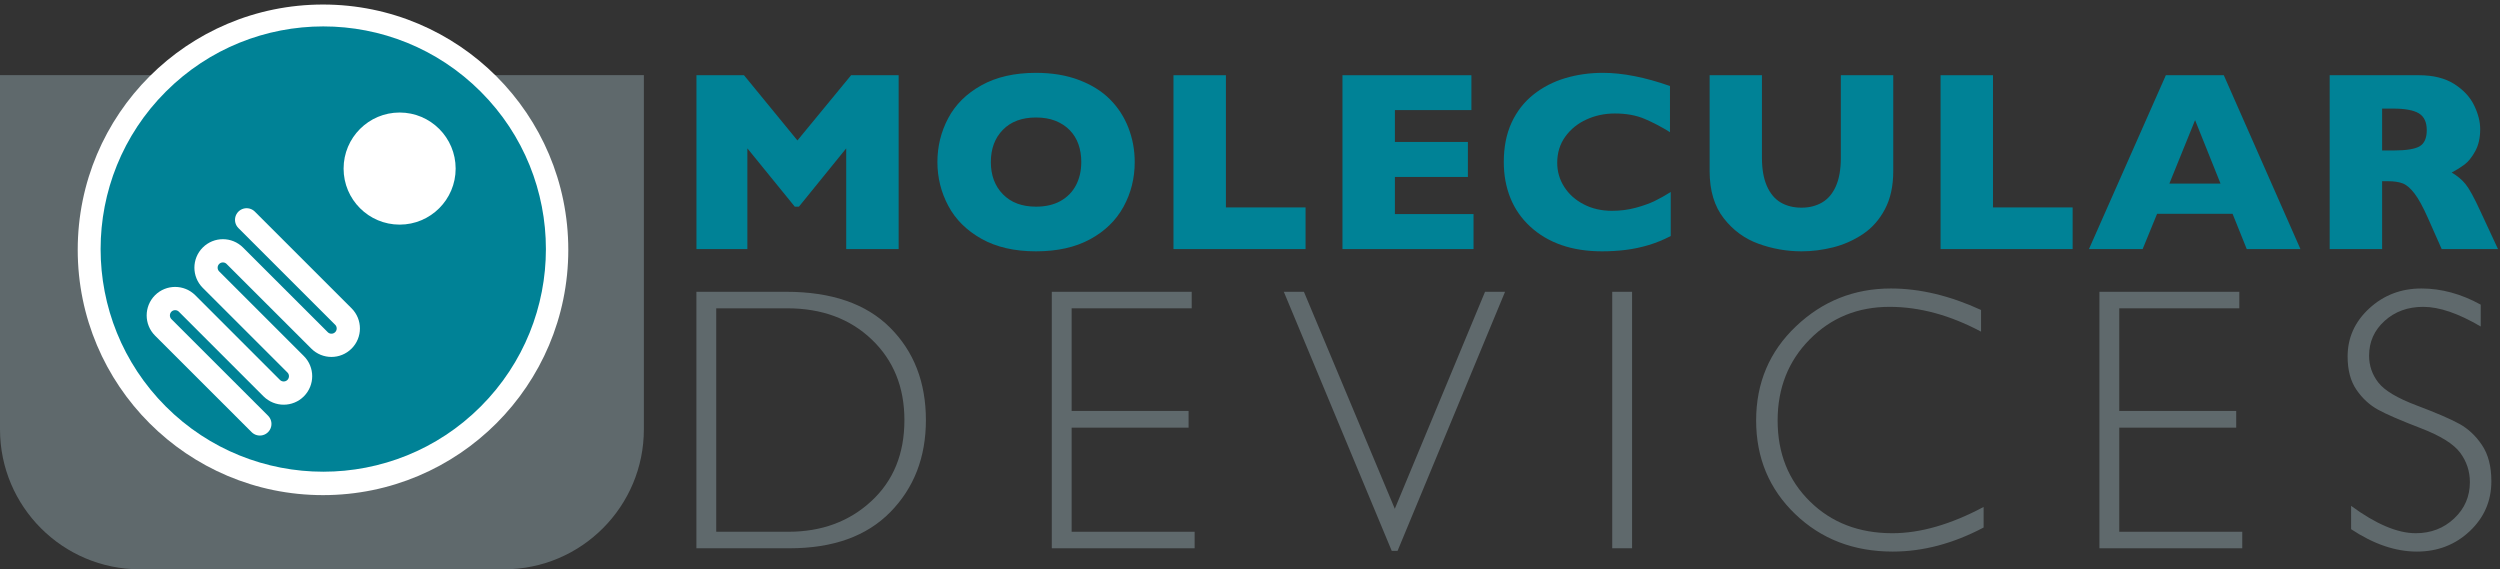 <?xml version="1.0" encoding="UTF-8" standalone="no"?>
<svg width="404px" height="92px" viewBox="0 0 404 92" version="1.1" xmlns="http://www.w3.org/2000/svg" xmlns:xlink="http://www.w3.org/1999/xlink">
    <rect x="0" y="0" width="404" height="92" fill="#333333" stroke="none"/>
    <!-- Generator: Sketch 3.6.1 (26313) - http://www.bohemiancoding.com/sketch -->
    <title>md-logo</title>
    <desc>Created with Sketch.</desc>
    <defs/>
    <g id="Page-1" stroke="none" stroke-width="1" fill="none" fill-rule="evenodd">
        <g id="Group">
            <path d="M145.22,40.249 L136.748,40.249 L136.748,23.974 L129.106,33.397 L128.437,33.397 L120.775,23.974 L120.775,40.249 L112.546,40.249 L112.546,12.156 L120.229,12.156 L128.863,22.696 L137.538,12.156 L145.22,12.156 L145.22,40.249" id="Fill-1" fill="#008296"/>
            <path d="M174.735,26.183 C174.735,25.128 174.579,24.165 174.269,23.294 C173.958,22.423 173.488,21.666 172.86,21.024 C172.231,20.382 171.464,19.882 170.56,19.524 C169.654,19.166 168.606,18.987 167.417,18.987 C165.147,18.987 163.364,19.649 162.067,20.974 C160.77,22.298 160.121,24.034 160.121,26.183 C160.121,28.331 160.772,30.071 162.077,31.401 C163.381,32.733 165.161,33.397 167.417,33.397 C168.972,33.397 170.296,33.091 171.391,32.476 C172.485,31.861 173.316,31.01 173.883,29.922 C174.451,28.835 174.735,27.588 174.735,26.183 L174.735,26.183 Z M183.37,26.183 C183.37,28.804 182.765,31.216 181.555,33.419 C180.346,35.621 178.545,37.37 176.154,38.668 C173.762,39.966 170.85,40.614 167.417,40.614 C163.945,40.614 161.006,39.939 158.601,38.587 C156.195,37.235 154.408,35.459 153.24,33.257 C152.071,31.054 151.486,28.696 151.486,26.183 C151.486,23.655 152.067,21.294 153.229,19.099 C154.392,16.903 156.179,15.133 158.59,13.788 C161.002,12.443 163.945,11.771 167.417,11.771 C170.012,11.771 172.326,12.156 174.36,12.927 C176.394,13.696 178.065,14.741 179.376,16.058 C180.687,17.376 181.68,18.909 182.356,20.659 C183.031,22.409 183.37,24.25 183.37,26.183 L183.37,26.183 Z" id="Fill-2" fill="#008296"/>
            <path d="M210.979,40.249 L189.635,40.249 L189.635,12.156 L198.108,12.156 L198.108,33.52 L210.979,33.52 L210.979,40.249" id="Fill-3" fill="#008296"/>
            <path d="M238.124,40.249 L216.942,40.249 L216.942,12.156 L237.778,12.156 L237.778,17.791 L225.415,17.791 L225.415,22.939 L237.211,22.939 L237.211,28.595 L225.415,28.595 L225.415,34.594 L238.124,34.594 L238.124,40.249" id="Fill-4" fill="#008296"/>
            <path d="M269.991,38.142 C268.829,38.749 267.639,39.235 266.422,39.601 C265.208,39.966 263.981,40.226 262.745,40.381 C261.508,40.536 260.227,40.614 258.903,40.614 C256.458,40.614 254.264,40.276 252.327,39.601 C250.387,38.925 248.704,37.929 247.278,36.61 C245.852,35.294 244.786,33.753 244.077,31.989 C243.368,30.226 243.012,28.29 243.012,26.183 C243.012,23.764 243.43,21.646 244.268,19.828 C245.106,18.011 246.278,16.501 247.786,15.298 C249.292,14.095 251.008,13.207 252.934,12.632 C254.86,12.058 256.889,11.771 259.024,11.771 C262.213,11.771 265.829,12.48 269.868,13.899 L269.868,21.358 C268.477,20.493 267.102,19.774 265.745,19.2 C264.385,18.626 262.788,18.339 260.95,18.339 C259.315,18.339 257.788,18.663 256.37,19.312 C254.95,19.96 253.809,20.886 252.944,22.088 C252.079,23.291 251.647,24.696 251.647,26.304 C251.647,27.723 252.024,29.023 252.782,30.206 C253.538,31.388 254.588,32.327 255.934,33.022 C257.278,33.72 258.795,34.067 260.485,34.067 C261.848,34.067 263.139,33.901 264.356,33.57 C265.571,33.239 266.594,32.871 267.426,32.466 C268.256,32.061 269.112,31.581 269.991,31.026 L269.991,38.142" id="Fill-5" fill="#008296"/>
            <path d="M305.95,27.662 C305.95,30.067 305.5,32.118 304.602,33.813 C303.704,35.51 302.514,36.851 301.036,37.837 C299.555,38.823 297.961,39.532 296.252,39.966 C294.542,40.397 292.836,40.614 291.133,40.614 C288.756,40.614 286.442,40.208 284.192,39.397 C281.942,38.587 280.059,37.208 278.547,35.263 C277.034,33.317 276.276,30.783 276.276,27.662 L276.276,12.156 L284.729,12.156 L284.729,25.474 C284.729,27.324 284.995,28.854 285.53,30.063 C286.063,31.273 286.807,32.159 287.758,32.72 C288.711,33.28 289.836,33.56 291.133,33.56 C292.377,33.56 293.479,33.284 294.438,32.729 C295.397,32.175 296.143,31.297 296.678,30.095 C297.211,28.892 297.479,27.364 297.479,25.514 L297.479,12.156 L305.95,12.156 L305.95,27.662" id="Fill-6" fill="#008296"/>
            <path d="M334.938,40.249 L313.594,40.249 L313.594,12.156 L322.067,12.156 L322.067,33.52 L334.938,33.52 L334.938,40.249" id="Fill-7" fill="#008296"/>
            <path d="M358.838,29.669 L354.725,19.413 L350.569,29.669 L358.838,29.669 L358.838,29.669 Z M371.75,40.249 L363.075,40.249 L360.786,34.554 L348.583,34.554 L346.252,40.249 L337.577,40.249 L350.002,12.156 L359.366,12.156 L371.75,40.249 L371.75,40.249 Z" id="Fill-8" fill="#008296"/>
            <path d="M392.165,21.034 C392.165,19.737 391.739,18.831 390.887,18.317 C390.036,17.805 388.651,17.548 386.733,17.548 L384.948,17.548 L384.948,24.317 L386.772,24.317 C388.84,24.317 390.256,24.091 391.018,23.639 C391.782,23.187 392.165,22.317 392.165,21.034 L392.165,21.034 Z M403.676,40.249 L394.577,40.249 L392.368,35.263 C391.557,33.438 390.827,32.105 390.178,31.26 C389.53,30.415 388.897,29.875 388.282,29.638 C387.668,29.401 386.874,29.284 385.901,29.284 L384.948,29.284 L384.948,40.249 L376.475,40.249 L376.475,12.156 L390.887,12.156 C393.211,12.156 395.116,12.63 396.604,13.575 C398.09,14.521 399.161,15.67 399.815,17.021 C400.471,18.372 400.799,19.655 400.799,20.872 C400.799,22.29 400.526,23.49 399.977,24.47 C399.43,25.45 398.852,26.162 398.245,26.608 C397.637,27.054 396.954,27.479 396.198,27.885 C397.102,28.412 397.85,29.037 398.438,29.76 C399.026,30.483 399.827,31.946 400.838,34.147 L403.676,40.249 L403.676,40.249 Z" id="Fill-9" fill="#008296"/>
            <path d="M0,12.141 L0,69.377 C0,81.873 10.128,92 22.623,92 L81.428,92 C93.921,92 104.049,81.873 104.049,69.377 L104.049,12.141 L0,12.141" id="Fill-11" fill="#5F696C"/>
            <path d="M91.836,40.369 C91.836,62.262 74.09,80.012 52.199,80.012 C30.307,80.012 12.56,62.262 12.56,40.369 C12.56,18.475 30.307,0.732 52.199,0.732 C74.09,0.732 91.836,18.475 91.836,40.369" id="Fill-13" fill="#FFFFFF"/>
            <path d="M77.682,14.811 C63.631,0.752 40.847,0.756 26.795,14.811 C12.746,28.854 12.746,51.639 26.795,65.693 C40.847,79.74 63.638,79.74 77.682,65.693 C91.731,51.639 91.731,28.854 77.682,14.811" id="Fill-14" fill="#008296"/>
            <path d="M64.582,18.184 C59.578,18.184 55.525,22.242 55.525,27.246 C55.525,32.24 59.577,36.299 64.582,36.299 C69.582,36.299 73.633,32.246 73.633,27.246 C73.633,22.242 69.582,18.184 64.582,18.184" id="Fill-15" fill="#FFFFFF"/>
            <path d="M41.99,68.506 L26.377,52.902 C25.314,51.838 25.314,50.109 26.377,49.039 C27.445,47.98 29.164,47.98 30.23,49.039 L43.914,62.725 C44.984,63.787 46.71,63.787 47.775,62.725 C48.84,61.654 48.84,59.928 47.775,58.867 L34.09,45.186 C33.027,44.117 33.027,42.395 34.09,41.332 C35.157,40.264 36.883,40.264 37.949,41.332 L51.633,55.004 C52.697,56.07 54.42,56.07 55.488,55.004 C56.553,53.947 56.553,52.217 55.488,51.152 L39.854,35.525" id="Stroke-16" stroke="#FFFFFF" stroke-width="3.756" stroke-linecap="round"/>
            <path d="M115.743,49.823 L115.743,85.931 L127.42,85.931 C132.776,85.931 137.236,84.284 140.803,80.99 C144.37,77.697 146.153,73.331 146.153,67.892 C146.153,62.571 144.394,58.229 140.877,54.867 C137.359,51.505 132.805,49.823 127.213,49.823 L115.743,49.823 L115.743,49.823 Z M112.538,47.153 L127.035,47.153 C134.367,47.153 139.965,49.081 143.829,52.938 C147.692,56.796 149.625,61.78 149.625,67.892 C149.625,73.885 147.712,78.835 143.888,82.741 C140.063,86.647 134.634,88.601 127.598,88.601 L112.538,88.601 L112.538,47.153 L112.538,47.153 Z" id="Fill-17" fill="#5F696C"/>
            <path d="M192.579,47.153 L192.579,49.823 L173.175,49.823 L173.175,66.408 L192.075,66.408 L192.075,69.108 L173.175,69.108 L173.175,85.931 L193.053,85.931 L193.053,88.601 L169.971,88.601 L169.971,47.153 L192.579,47.153" id="Fill-18" fill="#5F696C"/>
            <path d="M225.848,89.016 L224.903,89.016 L207.465,47.153 L210.713,47.153 L225.401,82.222 L239.983,47.153 L243.217,47.153 L225.848,89.016 Z" id="Fill-19" fill="#5F696C"/>
            <path d="M260.538,88.6 L263.743,88.6 L263.743,47.153 L260.538,47.153 L260.538,88.6 Z" id="Fill-20" fill="#5F696C"/>
            <path d="M320.137,50.091 L320.137,53.591 C315.112,50.921 310.188,49.586 305.362,49.586 C300.219,49.586 295.917,51.337 292.456,54.838 C288.995,58.338 287.264,62.71 287.264,67.951 C287.264,73.252 289.004,77.613 292.485,81.035 C295.965,84.457 300.407,86.168 305.807,86.168 C310.317,86.168 315.231,84.754 320.551,81.925 L320.551,85.248 C315.647,87.84 310.75,89.135 305.866,89.135 C299.555,89.135 294.299,87.112 290.096,83.067 C285.893,79.022 283.792,73.984 283.792,67.951 C283.792,61.879 285.938,56.806 290.231,52.731 C294.522,48.657 299.635,46.619 305.569,46.619 C310.237,46.619 315.092,47.776 320.137,50.091" id="Fill-21" fill="#5F696C"/>
            <path d="M361.875,47.153 L361.875,49.823 L342.473,49.823 L342.473,66.408 L361.372,66.408 L361.372,69.108 L342.473,69.108 L342.473,85.931 L362.35,85.931 L362.35,88.601 L339.268,88.601 L339.268,47.153 L361.875,47.153" id="Fill-22" fill="#5F696C"/>
            <path d="M400.883,49.229 L400.883,52.761 C397.284,50.645 394.188,49.586 391.598,49.586 C389.106,49.586 387.024,50.343 385.352,51.856 C383.68,53.368 382.844,55.243 382.844,57.478 C382.844,59.08 383.338,60.524 384.329,61.809 C385.317,63.096 387.385,64.331 390.53,65.519 C393.674,66.705 395.969,67.694 397.413,68.485 C398.856,69.276 400.083,70.424 401.092,71.927 C402.1,73.43 402.604,75.379 402.604,77.772 C402.604,80.956 401.438,83.646 399.104,85.842 C396.77,88.037 393.92,89.135 390.559,89.135 C387.118,89.135 383.577,87.929 379.938,85.515 L379.938,81.747 C383.952,84.694 387.434,86.168 390.381,86.168 C392.833,86.168 394.905,85.372 396.596,83.779 C398.288,82.188 399.133,80.233 399.133,77.919 C399.133,76.158 398.61,74.571 397.561,73.156 C396.512,71.742 394.387,70.42 391.184,69.19 C387.981,67.961 385.692,66.97 384.317,66.219 C382.942,65.468 381.774,64.396 380.813,63.002 C379.854,61.608 379.374,59.814 379.374,57.62 C379.374,54.576 380.542,51.981 382.875,49.837 C385.208,47.692 388.018,46.619 391.301,46.619 C394.524,46.619 397.719,47.489 400.883,49.229" id="Fill-23" fill="#5F696C"/>
        </g>
    </g>
</svg>